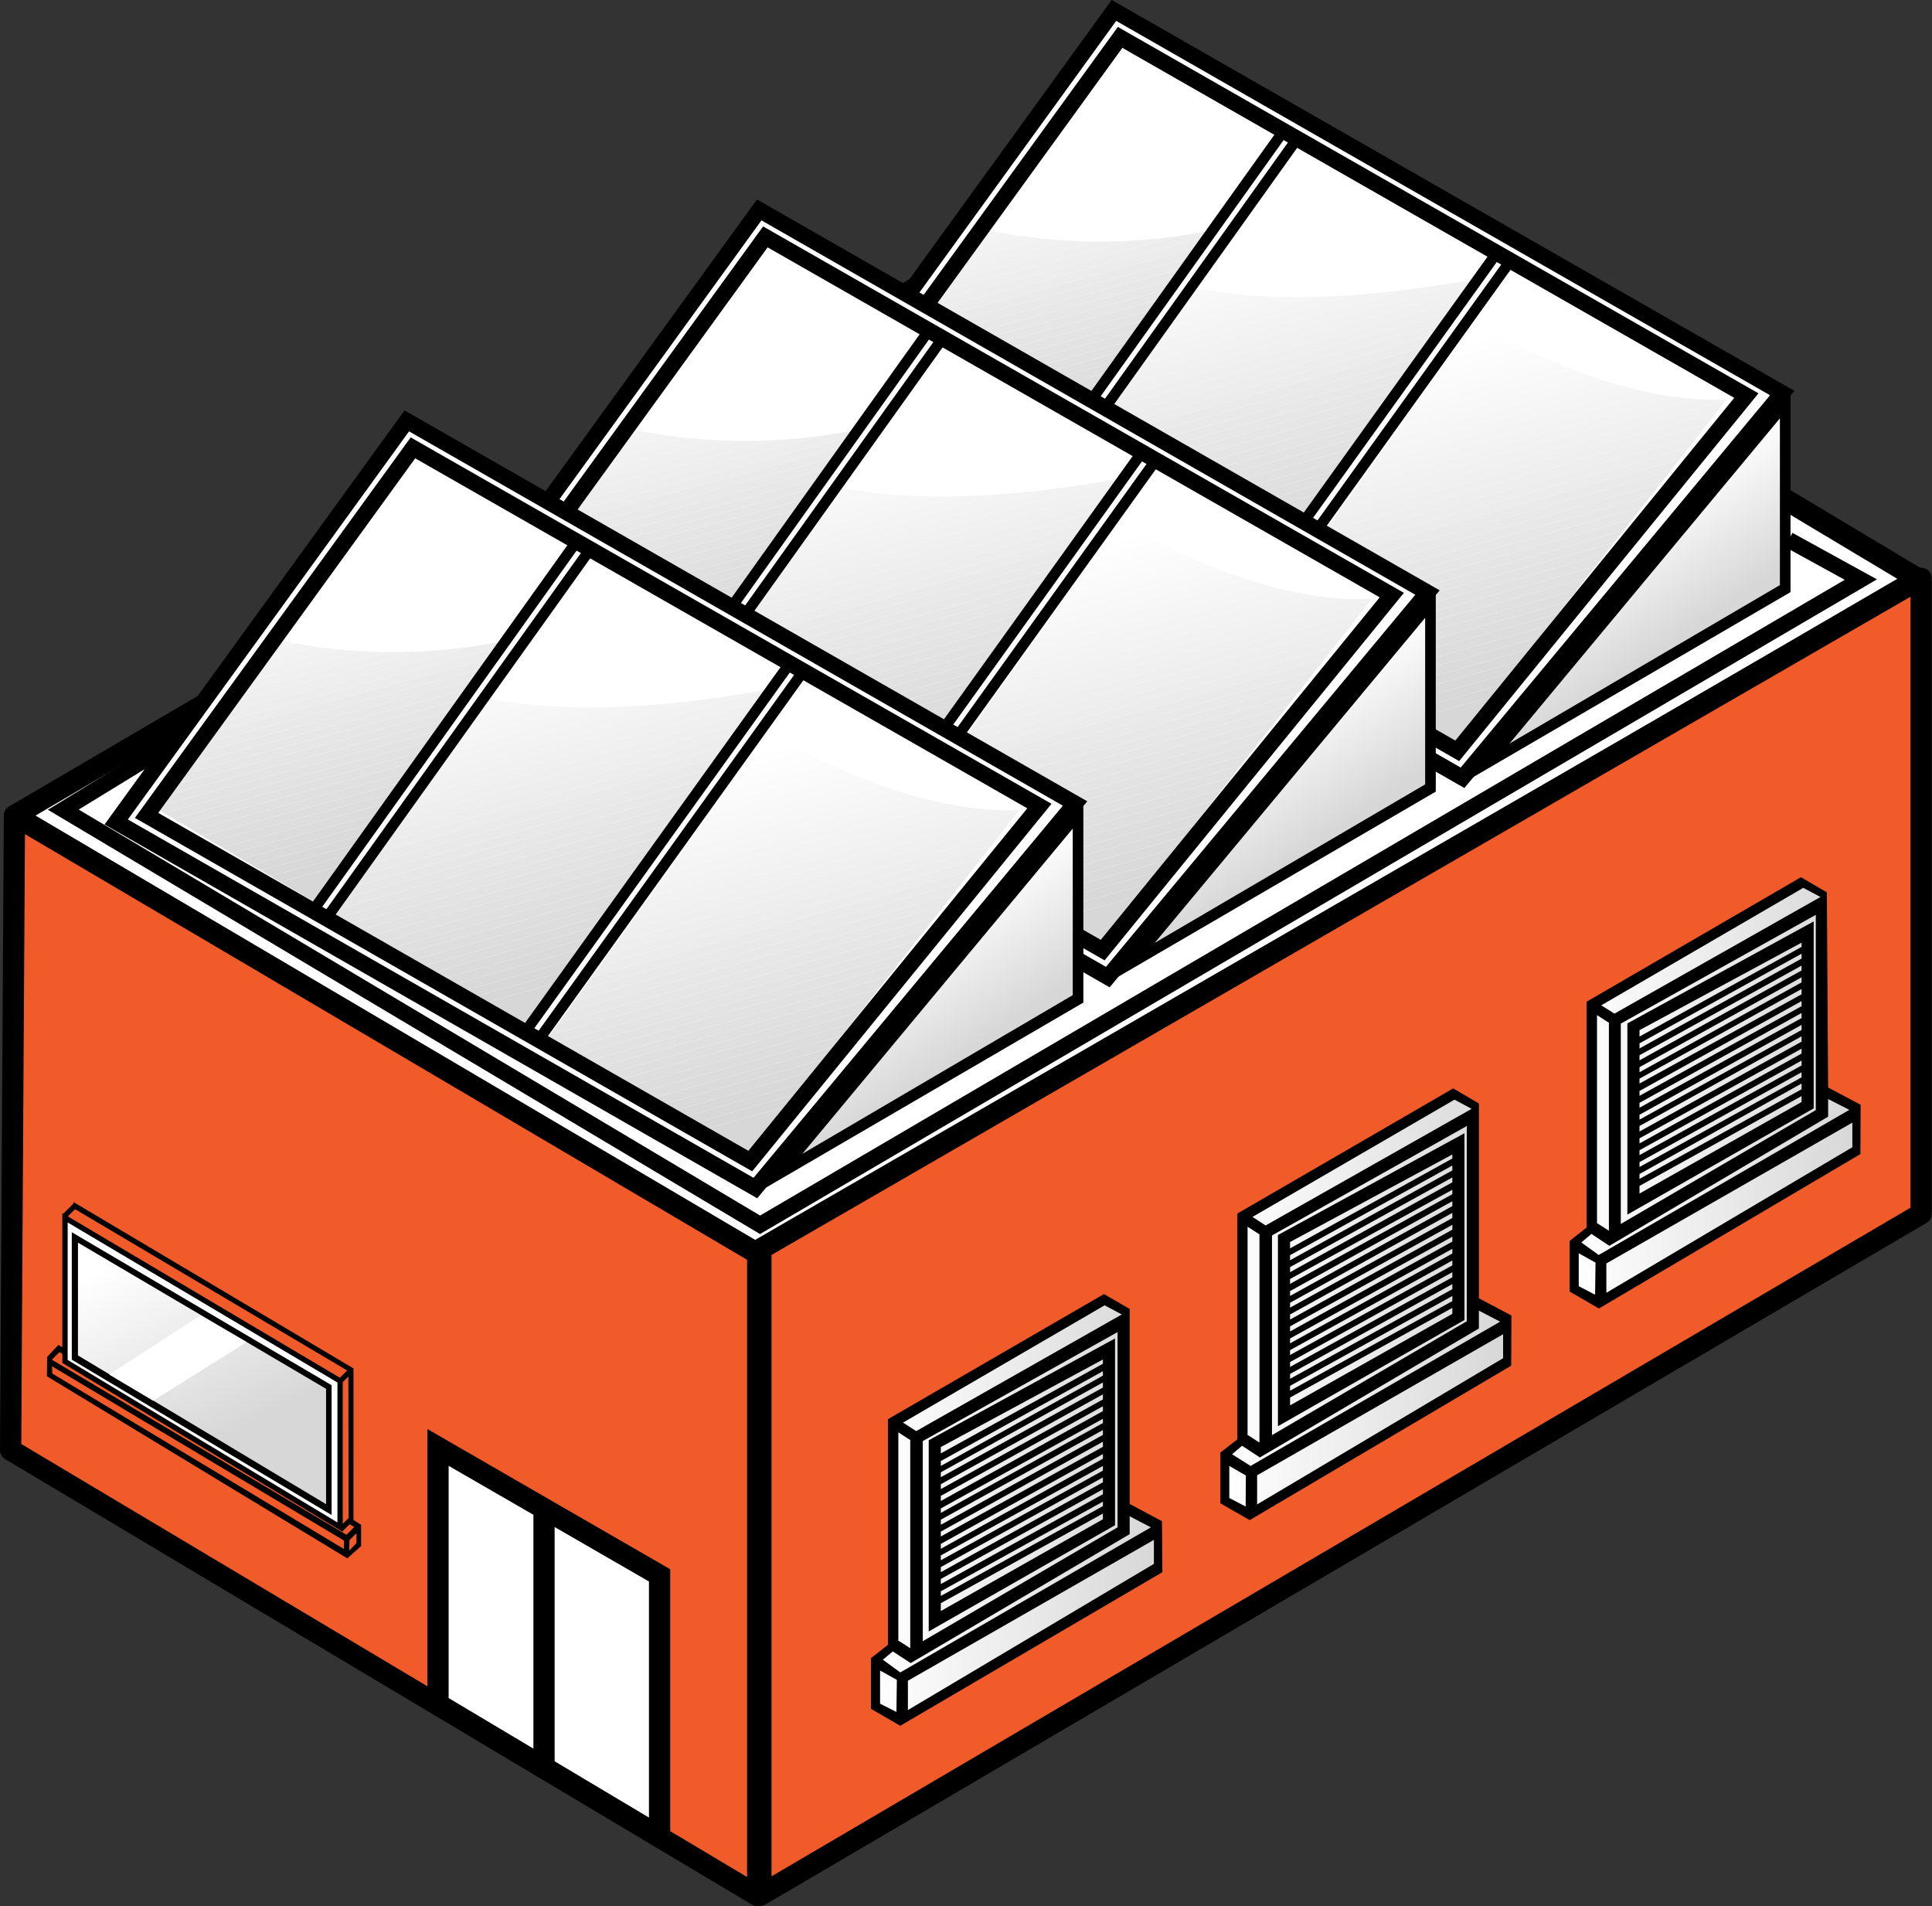 <svg xmlns="http://www.w3.org/2000/svg" xmlns:xlink="http://www.w3.org/1999/xlink" viewBox="0 0 90.95 89.73"><rect x="0" y="0" width="90.95" height="89.73" fill="#333333" stroke="none"/><defs><style>.cls-1,.cls-4,.cls-74{fill:none;}.cls-2,.cls-5,.cls-52,.cls-68,.cls-69,.cls-8{fill:#fff;}.cls-2,.cls-3,.cls-4,.cls-5,.cls-52,.cls-68,.cls-69,.cls-74{stroke:#000;}.cls-2,.cls-3{stroke-linejoin:round;}.cls-3{fill:#f15a29;}.cls-4,.cls-5,.cls-52,.cls-68,.cls-69,.cls-74{stroke-miterlimit:10;}.cls-4,.cls-5{stroke-width:0.75px;}.cls-6{clip-path:url(#clip-path);}.cls-7{clip-path:url(#clip-path-2);}.cls-9{fill:#fefefe;}.cls-10{fill:#fdfdfd;}.cls-11{fill:#fcfcfc;}.cls-12{fill:#fbfbfb;}.cls-13{fill:#fafafa;}.cls-14{fill:#f9f9f9;}.cls-15{fill:#f8f8f8;}.cls-16{fill:#f7f7f7;}.cls-17{fill:#f6f6f6;}.cls-18{fill:#f5f5f5;}.cls-19{fill:#f4f4f4;}.cls-20{fill:#f3f3f3;}.cls-21{fill:#f2f2f2;}.cls-22{fill:#f1f1f1;}.cls-23{fill:#f0f0f0;}.cls-24{fill:#efefef;}.cls-25{fill:#eee;}.cls-26{fill:#ededed;}.cls-27{fill:#ececec;}.cls-28{fill:#eaeaea;}.cls-29{fill:#e9e9e9;}.cls-30{fill:#e8e8e8;}.cls-31{fill:#e7e7e7;}.cls-32{fill:#e6e6e6;}.cls-33{fill:#e5e5e5;}.cls-34{fill:#e4e4e4;}.cls-35{fill:#e3e3e3;}.cls-36{fill:#e2e2e2;}.cls-37{fill:#e1e1e1;}.cls-38{fill:#e0e0e0;}.cls-39{fill:#dfdfdf;}.cls-40{fill:#dedede;}.cls-41{fill:#ddd;}.cls-42{fill:#dcdcdc;}.cls-43{fill:#dbdbdb;}.cls-44{fill:#dadada;}.cls-45{fill:#d9d9d9;}.cls-46{fill:#d8d8d8;}.cls-47{fill:#d7d7d7;}.cls-48{clip-path:url(#clip-path-3);}.cls-49{clip-path:url(#clip-path-4);}.cls-50{clip-path:url(#clip-path-5);}.cls-51{clip-path:url(#clip-path-6);}.cls-52{stroke-width:0.5px;}.cls-53{fill:url(#New_Gradient_Swatch_3);}.cls-54{clip-path:url(#clip-path-7);}.cls-55{clip-path:url(#clip-path-8);}.cls-56{clip-path:url(#clip-path-9);}.cls-57{clip-path:url(#clip-path-10);}.cls-58{clip-path:url(#clip-path-11);}.cls-59{clip-path:url(#clip-path-12);}.cls-60{fill:url(#New_Gradient_Swatch_3-2);}.cls-61{clip-path:url(#clip-path-13);}.cls-62{clip-path:url(#clip-path-14);}.cls-63{clip-path:url(#clip-path-15);}.cls-64{clip-path:url(#clip-path-16);}.cls-65{clip-path:url(#clip-path-17);}.cls-66{clip-path:url(#clip-path-18);}.cls-67{fill:url(#New_Gradient_Swatch_3-3);}.cls-69{stroke-width:0.25px;}.cls-70{fill:url(#New_Gradient_Swatch_3-4);}.cls-71{fill:url(#New_Gradient_Swatch_3-5);}.cls-72{fill:url(#New_Gradient_Swatch_3-6);}.cls-73{fill:url(#New_Gradient_Swatch_3-7);}</style><clipPath id="clip-path"><path class="cls-1" d="M45,10.49a26.5,26.5,0,0,0,13,.14c-1.78,2.8-10.12,13.54-10.12,13.54l-9.58-5Z"/></clipPath><clipPath id="clip-path-2"><polygon class="cls-1" points="40.7 18.77 48.24 23.24 60.67 6.11 52.94 1.95 40.7 18.77"/></clipPath><clipPath id="clip-path-3"><path class="cls-1" d="M55.83,13.45c.2,0,4.72,1.51,14.84-.55-2.46,3-12.52,16.9-12.52,16.9L47.82,24.12Z"/></clipPath><clipPath id="clip-path-4"><polygon class="cls-1" points="49.01 23.73 58.18 28.93 70.76 11.51 61.55 6.45 49.01 23.73"/></clipPath><clipPath id="clip-path-5"><path class="cls-1" d="M69.23,15.09c.21,0,9,5.7,15.26,3S68.62,36.71,68.62,36.71L58,30.28Z"/></clipPath><clipPath id="clip-path-6"><polygon class="cls-1" points="59.09 29.52 68.62 34.91 82.21 17.62 71.72 12.01 59.09 29.52"/></clipPath><linearGradient id="New_Gradient_Swatch_3" x1="75.35" y1="25.07" x2="78.84" y2="30.15" gradientUnits="userSpaceOnUse"><stop offset="0" stop-color="#fff"/><stop offset="1" stop-color="#d7d7d7"/></linearGradient><clipPath id="clip-path-7"><path class="cls-1" d="M28.31,19.88a26.53,26.53,0,0,0,13,.13c-1.78,2.81-10.12,13.55-10.12,13.55l-9.58-5Z"/></clipPath><clipPath id="clip-path-8"><polygon class="cls-1" points="24 28.16 31.54 32.62 43.97 15.5 36.25 11.33 24 28.16"/></clipPath><clipPath id="clip-path-9"><path class="cls-1" d="M39.13,22.84c.2,0,4.72,1.5,14.84-.55-2.46,3-12.51,16.89-12.51,16.89L31.13,33.51Z"/></clipPath><clipPath id="clip-path-10"><polygon class="cls-1" points="32.31 33.12 41.48 38.32 54.06 20.9 44.85 15.84 32.31 33.12"/></clipPath><clipPath id="clip-path-11"><path class="cls-1" d="M52.54,24.48c.2,0,9,5.7,15.25,3S51.92,46.09,51.92,46.09L41.25,39.66Z"/></clipPath><clipPath id="clip-path-12"><polygon class="cls-1" points="42.39 38.91 51.92 44.29 65.51 27.01 55.02 21.4 42.39 38.91"/></clipPath><linearGradient id="New_Gradient_Swatch_3-2" x1="58.65" y1="34.46" x2="62.15" y2="39.54" xlink:href="#New_Gradient_Swatch_3"/><clipPath id="clip-path-13"><path class="cls-1" d="M11.72,29.81a26.45,26.45,0,0,0,13,.14c-1.78,2.8-10.12,13.54-10.12,13.54L5,38.5Z"/></clipPath><clipPath id="clip-path-14"><polygon class="cls-1" points="7.41 38.09 14.96 42.55 27.39 25.43 19.66 21.27 7.41 38.09"/></clipPath><clipPath id="clip-path-15"><path class="cls-1" d="M22.54,32.77c.21,0,4.72,1.5,14.84-.55-2.46,3-12.51,16.89-12.51,16.89L14.54,43.44Z"/></clipPath><clipPath id="clip-path-16"><polygon class="cls-1" points="15.72 43.05 24.89 48.25 37.48 30.83 28.26 25.77 15.72 43.05"/></clipPath><clipPath id="clip-path-17"><path class="cls-1" d="M36,34.41c.2,0,9,5.7,15.25,3S35.33,56,35.33,56L24.66,49.59Z"/></clipPath><clipPath id="clip-path-18"><polygon class="cls-1" points="25.8 48.84 35.33 54.22 48.92 36.94 38.43 31.33 25.8 48.84"/></clipPath><linearGradient id="New_Gradient_Swatch_3-3" x1="42.06" y1="44.39" x2="45.56" y2="49.47" xlink:href="#New_Gradient_Swatch_3"/><linearGradient id="New_Gradient_Swatch_3-4" x1="-480.79" y1="58.83" x2="-476.38" y2="67.42" gradientTransform="translate(487.34)" xlink:href="#New_Gradient_Swatch_3"/><linearGradient id="New_Gradient_Swatch_3-5" x1="41.15" y1="71" x2="54.54" y2="71" xlink:href="#New_Gradient_Swatch_3"/><linearGradient id="New_Gradient_Swatch_3-6" x1="57.59" y1="61.32" x2="70.99" y2="61.32" xlink:href="#New_Gradient_Swatch_3"/><linearGradient id="New_Gradient_Swatch_3-7" x1="74.03" y1="51.36" x2="87.43" y2="51.36" xlink:href="#New_Gradient_Swatch_3"/></defs><g id="Layer_2" data-name="Layer 2"><g id="Layer_1-2" data-name="Layer 1"><polygon class="cls-2" points="90.3 27.25 35.67 59.07 0.68 38.39 55.39 6.35 90.3 27.25"/><polygon class="cls-3" points="0.68 38.39 35.67 59.01 35.67 89.23 0.5 68.25 0.68 38.39"/><polygon class="cls-3" points="35.82 58.78 35.82 89.19 90.44 57.13 90.44 27.22 35.82 58.78"/><polyline class="cls-4" points="8.09 34.98 2.98 38.11 35.78 57.65 87.6 27.28 84.2 25.41"/><polygon class="cls-5" points="38.76 19.37 52.44 0.49 83.9 18.5 68.85 36.61 38.76 19.37"/><g class="cls-6"><g class="cls-7"><polygon class="cls-8" points="60.67 2.63 40.7 8 40.7 1.95 60.67 1.95 60.67 2.63"/><polygon class="cls-8" points="60.67 3.02 40.7 8.4 40.7 8 60.67 2.63 60.67 3.02"/><polygon class="cls-9" points="60.67 3.42 40.7 8.79 40.7 8.4 60.67 3.02 60.67 3.42"/><polygon class="cls-10" points="60.67 3.81 40.7 9.18 40.7 8.79 60.67 3.42 60.67 3.81"/><polygon class="cls-11" points="60.67 4.2 40.7 9.58 40.7 9.18 60.67 3.81 60.67 4.2"/><polygon class="cls-12" points="60.67 4.6 40.7 9.97 40.7 9.58 60.67 4.2 60.67 4.6"/><polygon class="cls-13" points="60.67 4.99 40.7 10.37 40.7 9.97 60.67 4.6 60.67 4.99"/><polygon class="cls-14" points="60.67 5.38 40.7 10.76 40.7 10.37 60.67 4.99 60.67 5.38"/><polygon class="cls-15" points="60.67 5.78 40.7 11.15 40.7 10.76 60.67 5.38 60.67 5.78"/><polygon class="cls-16" points="60.67 6.17 40.7 11.55 40.7 11.15 60.67 5.78 60.67 6.17"/><polygon class="cls-17" points="60.67 6.57 40.7 11.94 40.7 11.55 60.67 6.17 60.67 6.57"/><polygon class="cls-18" points="60.67 6.96 40.7 12.33 40.7 11.94 60.67 6.57 60.67 6.96"/><polygon class="cls-19" points="60.67 7.35 40.7 12.73 40.7 12.33 60.67 6.96 60.67 7.35"/><polygon class="cls-20" points="60.67 7.75 40.7 13.12 40.7 12.73 60.67 7.35 60.67 7.75"/><polygon class="cls-21" points="60.67 8.14 40.7 13.52 40.7 13.12 60.67 7.75 60.67 8.14"/><polygon class="cls-22" points="60.67 8.54 40.7 13.91 40.7 13.52 60.67 8.14 60.67 8.54"/><polygon class="cls-23" points="60.67 8.93 40.7 14.3 40.7 13.91 60.67 8.54 60.67 8.93"/><polygon class="cls-24" points="60.67 9.32 40.7 14.7 40.7 14.3 60.67 8.93 60.67 9.32"/><polygon class="cls-25" points="60.67 9.72 40.7 15.09 40.7 14.7 60.67 9.32 60.67 9.72"/><polygon class="cls-26" points="60.67 10.11 40.7 15.48 40.7 15.09 60.67 9.72 60.67 10.11"/><polygon class="cls-27" points="60.67 10.51 40.7 15.88 40.7 15.48 60.67 10.11 60.67 10.51"/><polygon class="cls-28" points="60.67 10.9 40.7 16.27 40.7 15.88 60.67 10.51 60.67 10.9"/><polygon class="cls-29" points="60.67 11.29 40.7 16.67 40.7 16.27 60.67 10.9 60.67 11.29"/><polygon class="cls-30" points="60.67 11.69 40.7 17.06 40.7 16.67 60.67 11.29 60.67 11.69"/><polygon class="cls-31" points="60.67 12.08 40.7 17.45 40.7 17.06 60.67 11.69 60.67 12.08"/><polygon class="cls-32" points="60.67 12.47 40.7 17.85 40.7 17.45 60.67 12.08 60.67 12.47"/><polygon class="cls-33" points="60.67 12.87 40.7 18.24 40.7 17.85 60.67 12.47 60.67 12.87"/><polygon class="cls-34" points="60.67 13.26 40.7 18.64 40.7 18.24 60.67 12.87 60.67 13.26"/><polygon class="cls-35" points="60.67 13.65 40.7 19.03 40.7 18.64 60.67 13.26 60.67 13.65"/><polygon class="cls-36" points="60.67 14.05 40.7 19.42 40.7 19.03 60.67 13.65 60.67 14.05"/><polygon class="cls-37" points="60.67 14.44 40.7 19.82 40.7 19.42 60.67 14.05 60.67 14.44"/><polygon class="cls-38" points="60.67 14.84 40.7 20.21 40.7 19.82 60.67 14.44 60.67 14.84"/><polygon class="cls-39" points="60.67 15.23 40.7 20.6 40.7 20.21 60.67 14.84 60.67 15.23"/><polygon class="cls-40" points="60.67 15.62 40.7 21 40.7 20.6 60.67 15.23 60.67 15.62"/><polygon class="cls-41" points="60.67 16.02 40.7 21.39 40.7 21 60.67 15.62 60.67 16.02"/><polygon class="cls-42" points="60.67 16.41 40.7 21.79 40.7 21.39 60.67 16.02 60.67 16.41"/><polygon class="cls-43" points="60.67 16.8 40.7 22.18 40.7 21.79 60.67 16.41 60.67 16.8"/><polygon class="cls-44" points="60.67 17.2 40.7 22.57 40.7 22.18 60.67 16.8 60.67 17.2"/><polygon class="cls-45" points="60.67 17.59 40.7 22.97 40.7 22.57 60.67 17.2 60.67 17.59"/><polygon class="cls-46" points="60.67 17.99 41.16 23.24 40.7 23.24 40.7 22.97 60.67 17.59 60.67 17.99"/><polygon class="cls-47" points="60.67 18.38 42.62 23.24 41.16 23.24 60.67 17.99 60.67 18.38"/><polygon class="cls-47" points="42.62 23.24 60.67 18.38 60.67 23.24 42.62 23.24"/></g></g><g class="cls-48"><g class="cls-49"><polygon class="cls-8" points="70.76 6.83 49.01 12.95 49.01 6.45 70.76 6.45 70.76 6.83"/><polygon class="cls-8" points="70.76 7.25 49.01 13.37 49.01 12.95 70.76 6.83 70.76 7.25"/><polygon class="cls-9" points="70.76 7.67 49.01 13.79 49.01 13.37 70.76 7.25 70.76 7.67"/><polygon class="cls-10" points="70.76 8.1 49.01 14.22 49.01 13.79 70.76 7.67 70.76 8.1"/><polygon class="cls-11" points="70.76 8.52 49.01 14.64 49.01 14.22 70.76 8.1 70.76 8.52"/><polygon class="cls-12" points="70.76 8.95 49.01 15.06 49.01 14.64 70.76 8.52 70.76 8.95"/><polygon class="cls-13" points="70.76 9.37 49.01 15.49 49.01 15.06 70.76 8.95 70.76 9.37"/><polygon class="cls-14" points="70.76 9.79 49.01 15.91 49.01 15.49 70.76 9.37 70.76 9.79"/><polygon class="cls-15" points="70.76 10.22 49.01 16.33 49.01 15.91 70.76 9.79 70.76 10.22"/><polygon class="cls-16" points="70.76 10.64 49.01 16.76 49.01 16.33 70.76 10.22 70.76 10.64"/><polygon class="cls-17" points="70.76 11.06 49.01 17.18 49.01 16.76 70.76 10.64 70.76 11.06"/><polygon class="cls-18" points="70.76 11.49 49.01 17.6 49.01 17.18 70.76 11.06 70.76 11.49"/><polygon class="cls-19" points="70.76 11.91 49.01 18.03 49.01 17.6 70.76 11.49 70.76 11.91"/><polygon class="cls-20" points="70.76 12.33 49.01 18.45 49.01 18.03 70.76 11.91 70.76 12.33"/><polygon class="cls-21" points="70.76 12.76 49.01 18.87 49.01 18.45 70.76 12.33 70.76 12.76"/><polygon class="cls-22" points="70.76 13.18 49.01 19.3 49.01 18.87 70.76 12.76 70.76 13.18"/><polygon class="cls-23" points="70.76 13.6 49.01 19.72 49.01 19.3 70.76 13.18 70.76 13.6"/><polygon class="cls-24" points="70.76 14.03 49.01 20.14 49.01 19.72 70.76 13.6 70.76 14.03"/><polygon class="cls-25" points="70.76 14.45 49.01 20.57 49.01 20.14 70.76 14.03 70.76 14.45"/><polygon class="cls-26" points="70.76 14.87 49.01 20.99 49.01 20.57 70.76 14.45 70.76 14.87"/><polygon class="cls-27" points="70.76 15.3 49.01 21.41 49.01 20.99 70.76 14.87 70.76 15.3"/><polygon class="cls-28" points="70.76 15.72 49.01 21.84 49.01 21.41 70.76 15.3 70.76 15.72"/><polygon class="cls-29" points="70.76 16.14 49.01 22.26 49.01 21.84 70.76 15.72 70.76 16.14"/><polygon class="cls-30" points="70.76 16.57 49.01 22.68 49.01 22.26 70.76 16.14 70.76 16.57"/><polygon class="cls-31" points="70.76 16.99 49.01 23.11 49.01 22.68 70.76 16.57 70.76 16.99"/><polygon class="cls-32" points="70.76 17.41 49.01 23.53 49.01 23.11 70.76 16.99 70.76 17.41"/><polygon class="cls-33" points="70.76 17.84 49.01 23.95 49.01 23.53 70.76 17.41 70.76 17.84"/><polygon class="cls-34" points="70.76 18.26 49.01 24.38 49.01 23.95 70.76 17.84 70.76 18.26"/><polygon class="cls-35" points="70.76 18.68 49.01 24.8 49.01 24.38 70.76 18.26 70.76 18.68"/><polygon class="cls-36" points="70.76 19.11 49.01 25.23 49.01 24.8 70.76 18.68 70.76 19.11"/><polygon class="cls-37" points="70.76 19.53 49.01 25.65 49.01 25.23 70.76 19.11 70.76 19.53"/><polygon class="cls-38" points="70.76 19.95 49.01 26.07 49.01 25.65 70.76 19.53 70.76 19.95"/><polygon class="cls-39" points="70.76 20.38 49.01 26.5 49.01 26.07 70.76 19.95 70.76 20.38"/><polygon class="cls-40" points="70.76 20.8 49.01 26.92 49.01 26.5 70.76 20.38 70.76 20.8"/><polygon class="cls-41" points="70.76 21.23 49.01 27.34 49.01 26.92 70.76 20.8 70.76 21.23"/><polygon class="cls-42" points="70.76 21.65 49.01 27.77 49.01 27.34 70.76 21.23 70.76 21.65"/><polygon class="cls-43" points="70.76 22.07 49.01 28.19 49.01 27.77 70.76 21.65 70.76 22.07"/><polygon class="cls-44" points="70.76 22.5 49.01 28.61 49.01 28.19 70.76 22.07 70.76 22.5"/><polygon class="cls-45" points="70.76 22.92 49.38 28.93 49.01 28.93 49.01 28.61 70.76 22.5 70.76 22.92"/><polygon class="cls-46" points="70.76 23.34 50.89 28.93 49.38 28.93 70.76 22.92 70.76 23.34"/><polygon class="cls-47" points="70.76 23.77 52.39 28.93 50.89 28.93 70.76 23.34 70.76 23.77"/><polygon class="cls-47" points="52.39 28.93 70.76 23.77 70.76 28.93 52.39 28.93"/></g></g><g class="cls-50"><g class="cls-51"><polygon class="cls-8" points="82.21 12.1 59.09 18.6 59.09 12.01 82.21 12.01 82.21 12.1"/><polygon class="cls-8" points="82.21 12.53 59.09 19.04 59.09 18.6 82.21 12.1 82.21 12.53"/><polygon class="cls-9" points="82.21 12.97 59.09 19.47 59.09 19.04 82.21 12.53 82.21 12.97"/><polygon class="cls-10" points="82.21 13.4 59.09 19.9 59.09 19.47 82.21 12.97 82.21 13.4"/><polygon class="cls-11" points="82.21 13.83 59.09 20.33 59.09 19.9 82.21 13.4 82.21 13.83"/><polygon class="cls-12" points="82.21 14.27 59.09 20.77 59.09 20.33 82.21 13.83 82.21 14.27"/><polygon class="cls-13" points="82.21 14.7 59.09 21.2 59.09 20.77 82.21 14.27 82.21 14.7"/><polygon class="cls-14" points="82.21 15.13 59.09 21.63 59.09 21.2 82.21 14.7 82.21 15.13"/><polygon class="cls-15" points="82.21 15.56 59.09 22.07 59.09 21.63 82.21 15.13 82.21 15.56"/><polygon class="cls-16" points="82.21 16 59.09 22.5 59.09 22.07 82.21 15.56 82.21 16"/><polygon class="cls-17" points="82.21 16.43 59.09 22.93 59.09 22.5 82.21 16 82.21 16.43"/><polygon class="cls-18" points="82.21 16.86 59.09 23.36 59.09 22.93 82.21 16.43 82.21 16.86"/><polygon class="cls-19" points="82.21 17.3 59.09 23.8 59.09 23.36 82.21 16.86 82.21 17.3"/><polygon class="cls-20" points="82.21 17.73 59.09 24.23 59.09 23.8 82.21 17.3 82.21 17.73"/><polygon class="cls-21" points="82.21 18.16 59.09 24.66 59.09 24.23 82.21 17.73 82.21 18.16"/><polygon class="cls-22" points="82.21 18.59 59.09 25.1 59.09 24.66 82.21 18.16 82.21 18.59"/><polygon class="cls-23" points="82.21 19.03 59.09 25.53 59.09 25.1 82.21 18.59 82.21 19.03"/><polygon class="cls-24" points="82.21 19.46 59.09 25.96 59.09 25.53 82.21 19.03 82.21 19.46"/><polygon class="cls-25" points="82.21 19.89 59.09 26.4 59.09 25.96 82.21 19.46 82.21 19.89"/><polygon class="cls-26" points="82.21 20.33 59.09 26.83 59.09 26.4 82.21 19.89 82.21 20.33"/><polygon class="cls-27" points="82.21 20.76 59.09 27.26 59.09 26.83 82.21 20.33 82.21 20.76"/><polygon class="cls-28" points="82.21 21.19 59.09 27.7 59.09 27.26 82.21 20.76 82.21 21.19"/><polygon class="cls-29" points="82.21 21.63 59.09 28.13 59.09 27.7 82.21 21.19 82.21 21.63"/><polygon class="cls-30" points="82.21 22.06 59.09 28.56 59.09 28.13 82.21 21.63 82.21 22.06"/><polygon class="cls-31" points="82.21 22.49 59.09 28.99 59.09 28.56 82.21 22.06 82.21 22.49"/><polygon class="cls-32" points="82.21 22.93 59.09 29.43 59.09 28.99 82.21 22.49 82.21 22.93"/><polygon class="cls-33" points="82.21 23.36 59.09 29.86 59.09 29.43 82.21 22.93 82.21 23.36"/><polygon class="cls-34" points="82.21 23.79 59.09 30.29 59.09 29.86 82.21 23.36 82.21 23.79"/><polygon class="cls-35" points="82.21 24.22 59.09 30.73 59.09 30.29 82.21 23.79 82.21 24.22"/><polygon class="cls-36" points="82.21 24.66 59.09 31.16 59.09 30.73 82.21 24.22 82.21 24.66"/><polygon class="cls-37" points="82.21 25.09 59.09 31.59 59.09 31.16 82.21 24.66 82.21 25.09"/><polygon class="cls-38" points="82.21 25.52 59.09 32.03 59.09 31.59 82.21 25.09 82.21 25.52"/><polygon class="cls-39" points="82.21 25.96 59.09 32.46 59.09 32.03 82.21 25.52 82.21 25.96"/><polygon class="cls-40" points="82.21 26.39 59.09 32.89 59.09 32.46 82.21 25.96 82.21 26.39"/><polygon class="cls-41" points="82.21 26.82 59.09 33.33 59.09 32.89 82.21 26.39 82.21 26.82"/><polygon class="cls-42" points="82.21 27.25 59.09 33.76 59.09 33.33 82.21 26.82 82.21 27.25"/><polygon class="cls-43" points="82.21 27.69 59.09 34.19 59.09 33.76 82.21 27.25 82.21 27.69"/><polygon class="cls-44" points="82.21 28.12 59.09 34.62 59.09 34.19 82.21 27.69 82.21 28.12"/><polygon class="cls-45" points="82.21 28.55 59.63 34.91 59.09 34.91 59.09 34.62 82.21 28.12 82.21 28.55"/><polygon class="cls-46" points="82.21 28.99 61.17 34.91 59.63 34.91 82.21 28.55 82.21 28.99"/><polygon class="cls-47" points="82.21 29.42 62.7 34.91 61.17 34.91 82.21 28.99 82.21 29.42"/><polygon class="cls-47" points="62.7 34.91 82.21 29.42 82.21 34.91 62.7 34.91"/></g></g><line class="cls-52" x1="48.18" y1="23.31" x2="60.45" y2="6.13"/><line class="cls-52" x1="48.81" y1="23.69" x2="61.1" y2="6.48"/><line class="cls-52" x1="58.19" y1="28.99" x2="70.5" y2="11.85"/><line class="cls-52" x1="58.83" y1="29.37" x2="71.16" y2="12.2"/><polygon class="cls-53" points="84.04 19 84.04 27.68 69.95 35.93 84.04 19"/><path d="M83.79,19.69v7.85L71.06,35,83.79,19.69m.5-1.38L68.85,36.87l15.44-9V18.31Z"/><polygon class="cls-4" points="40.19 19.06 52.73 1.76 82.21 18.62 68.6 35.34 40.19 19.06"/><polygon class="cls-5" points="22.06 28.76 35.74 9.88 67.2 27.89 52.15 45.99 22.06 28.76"/><g class="cls-54"><g class="cls-55"><polygon class="cls-8" points="43.97 12.01 24 17.39 24 11.33 43.97 11.33 43.97 12.01"/><polygon class="cls-8" points="43.97 12.41 24 17.78 24 17.39 43.97 12.01 43.97 12.41"/><polygon class="cls-9" points="43.97 12.8 24 18.18 24 17.78 43.97 12.41 43.97 12.8"/><polygon class="cls-10" points="43.97 13.2 24 18.57 24 18.18 43.97 12.8 43.97 13.2"/><polygon class="cls-11" points="43.97 13.59 24 18.96 24 18.57 43.97 13.2 43.97 13.59"/><polygon class="cls-12" points="43.97 13.98 24 19.36 24 18.96 43.97 13.59 43.97 13.98"/><polygon class="cls-13" points="43.97 14.38 24 19.75 24 19.36 43.97 13.98 43.97 14.38"/><polygon class="cls-14" points="43.97 14.77 24 20.14 24 19.75 43.97 14.38 43.97 14.77"/><polygon class="cls-15" points="43.97 15.16 24 20.54 24 20.14 43.97 14.77 43.97 15.16"/><polygon class="cls-16" points="43.97 15.56 24 20.93 24 20.54 43.97 15.16 43.97 15.56"/><polygon class="cls-17" points="43.97 15.95 24 21.33 24 20.93 43.97 15.56 43.97 15.95"/><polygon class="cls-18" points="43.97 16.35 24 21.72 24 21.33 43.97 15.95 43.97 16.35"/><polygon class="cls-19" points="43.97 16.74 24 22.11 24 21.72 43.97 16.35 43.97 16.74"/><polygon class="cls-20" points="43.97 17.13 24 22.51 24 22.11 43.97 16.74 43.97 17.13"/><polygon class="cls-21" points="43.97 17.53 24 22.9 24 22.51 43.97 17.13 43.97 17.53"/><polygon class="cls-22" points="43.97 17.92 24 23.3 24 22.9 43.97 17.53 43.97 17.92"/><polygon class="cls-23" points="43.97 18.32 24 23.69 24 23.3 43.97 17.92 43.97 18.32"/><polygon class="cls-24" points="43.97 18.71 24 24.08 24 23.69 43.97 18.32 43.97 18.71"/><polygon class="cls-25" points="43.97 19.1 24 24.48 24 24.08 43.97 18.71 43.97 19.1"/><polygon class="cls-26" points="43.97 19.5 24 24.87 24 24.48 43.97 19.1 43.97 19.5"/><polygon class="cls-27" points="43.97 19.89 24 25.26 24 24.87 43.97 19.5 43.97 19.89"/><polygon class="cls-28" points="43.97 20.28 24 25.66 24 25.26 43.97 19.89 43.97 20.28"/><polygon class="cls-29" points="43.97 20.68 24 26.05 24 25.66 43.97 20.28 43.97 20.68"/><polygon class="cls-30" points="43.97 21.07 24 26.45 24 26.05 43.97 20.68 43.97 21.07"/><polygon class="cls-31" points="43.97 21.46 24 26.84 24 26.45 43.97 21.07 43.97 21.46"/><polygon class="cls-32" points="43.97 21.86 24 27.23 24 26.84 43.97 21.46 43.97 21.86"/><polygon class="cls-33" points="43.97 22.25 24 27.63 24 27.23 43.97 21.86 43.97 22.25"/><polygon class="cls-34" points="43.97 22.65 24 28.02 24 27.63 43.97 22.25 43.97 22.65"/><polygon class="cls-35" points="43.97 23.04 24 28.41 24 28.02 43.97 22.65 43.97 23.04"/><polygon class="cls-36" points="43.97 23.43 24 28.81 24 28.41 43.97 23.04 43.97 23.43"/><polygon class="cls-37" points="43.97 23.83 24 29.2 24 28.81 43.97 23.43 43.97 23.83"/><polygon class="cls-38" points="43.97 24.22 24 29.6 24 29.2 43.97 23.83 43.97 24.22"/><polygon class="cls-39" points="43.97 24.62 24 29.99 24 29.6 43.97 24.22 43.97 24.62"/><polygon class="cls-40" points="43.97 25.01 24 30.38 24 29.99 43.97 24.62 43.97 25.01"/><polygon class="cls-41" points="43.97 25.4 24 30.78 24 30.38 43.97 25.01 43.97 25.4"/><polygon class="cls-42" points="43.97 25.8 24 31.17 24 30.78 43.97 25.4 43.97 25.8"/><polygon class="cls-43" points="43.97 26.19 24 31.57 24 31.17 43.97 25.8 43.97 26.19"/><polygon class="cls-44" points="43.97 26.59 24 31.96 24 31.57 43.97 26.19 43.97 26.59"/><polygon class="cls-45" points="43.97 26.98 24 32.35 24 31.96 43.97 26.59 43.97 26.98"/><polygon class="cls-46" points="43.97 27.37 24.46 32.62 24 32.62 24 32.35 43.97 26.98 43.97 27.37"/><polygon class="cls-47" points="43.97 27.77 25.92 32.62 24.46 32.62 43.97 27.37 43.97 27.77"/><polygon class="cls-47" points="25.92 32.62 43.97 27.77 43.97 32.62 25.92 32.62"/></g></g><g class="cls-56"><g class="cls-57"><polygon class="cls-8" points="54.06 16.21 32.31 22.33 32.31 15.84 54.06 15.84 54.06 16.21"/><polygon class="cls-8" points="54.06 16.64 32.31 22.75 32.31 22.33 54.06 16.21 54.06 16.64"/><polygon class="cls-9" points="54.06 17.06 32.31 23.18 32.31 22.75 54.06 16.64 54.06 17.06"/><polygon class="cls-10" points="54.06 17.48 32.31 23.6 32.31 23.18 54.06 17.06 54.06 17.48"/><polygon class="cls-11" points="54.06 17.91 32.31 24.02 32.31 23.6 54.06 17.48 54.06 17.91"/><polygon class="cls-12" points="54.06 18.33 32.31 24.45 32.31 24.02 54.06 17.91 54.06 18.33"/><polygon class="cls-13" points="54.06 18.75 32.31 24.87 32.31 24.45 54.06 18.33 54.06 18.75"/><polygon class="cls-14" points="54.06 19.18 32.31 25.3 32.31 24.87 54.06 18.75 54.06 19.18"/><polygon class="cls-15" points="54.06 19.6 32.31 25.72 32.31 25.3 54.06 19.18 54.06 19.6"/><polygon class="cls-16" points="54.06 20.02 32.31 26.14 32.31 25.72 54.06 19.6 54.06 20.02"/><polygon class="cls-17" points="54.06 20.45 32.31 26.57 32.31 26.14 54.06 20.02 54.06 20.45"/><polygon class="cls-18" points="54.06 20.87 32.31 26.99 32.31 26.57 54.06 20.45 54.06 20.87"/><polygon class="cls-19" points="54.06 21.3 32.31 27.41 32.31 26.99 54.06 20.87 54.06 21.3"/><polygon class="cls-20" points="54.06 21.72 32.31 27.84 32.31 27.41 54.06 21.3 54.06 21.72"/><polygon class="cls-21" points="54.06 22.14 32.31 28.26 32.31 27.84 54.06 21.72 54.06 22.14"/><polygon class="cls-22" points="54.06 22.57 32.31 28.68 32.31 28.26 54.06 22.14 54.06 22.57"/><polygon class="cls-23" points="54.06 22.99 32.31 29.11 32.31 28.68 54.06 22.57 54.06 22.99"/><polygon class="cls-24" points="54.06 23.41 32.31 29.53 32.31 29.11 54.06 22.99 54.06 23.41"/><polygon class="cls-25" points="54.06 23.84 32.31 29.95 32.31 29.53 54.06 23.41 54.06 23.84"/><polygon class="cls-26" points="54.06 24.26 32.31 30.38 32.31 29.95 54.06 23.84 54.06 24.26"/><polygon class="cls-27" points="54.06 24.68 32.31 30.8 32.31 30.38 54.06 24.26 54.06 24.68"/><polygon class="cls-28" points="54.06 25.11 32.31 31.22 32.31 30.8 54.06 24.68 54.06 25.11"/><polygon class="cls-29" points="54.06 25.53 32.31 31.65 32.31 31.22 54.06 25.11 54.06 25.53"/><polygon class="cls-30" points="54.06 25.95 32.31 32.07 32.31 31.65 54.06 25.53 54.06 25.95"/><polygon class="cls-31" points="54.06 26.38 32.31 32.49 32.31 32.07 54.06 25.95 54.06 26.38"/><polygon class="cls-32" points="54.06 26.8 32.31 32.92 32.31 32.49 54.06 26.38 54.06 26.8"/><polygon class="cls-33" points="54.06 27.22 32.31 33.34 32.31 32.92 54.06 26.8 54.06 27.22"/><polygon class="cls-34" points="54.06 27.65 32.31 33.76 32.31 33.34 54.06 27.22 54.06 27.65"/><polygon class="cls-35" points="54.06 28.07 32.31 34.19 32.31 33.76 54.06 27.65 54.06 28.07"/><polygon class="cls-36" points="54.06 28.49 32.31 34.61 32.31 34.19 54.06 28.07 54.06 28.49"/><polygon class="cls-37" points="54.06 28.92 32.31 35.03 32.31 34.61 54.06 28.49 54.06 28.92"/><polygon class="cls-38" points="54.06 29.34 32.31 35.46 32.31 35.03 54.06 28.92 54.06 29.34"/><polygon class="cls-39" points="54.06 29.76 32.31 35.88 32.31 35.46 54.06 29.34 54.06 29.76"/><polygon class="cls-40" points="54.06 30.19 32.31 36.3 32.31 35.88 54.06 29.76 54.06 30.19"/><polygon class="cls-41" points="54.06 30.61 32.31 36.73 32.31 36.3 54.06 30.19 54.06 30.61"/><polygon class="cls-42" points="54.06 31.03 32.31 37.15 32.31 36.73 54.06 30.61 54.06 31.03"/><polygon class="cls-43" points="54.06 31.46 32.31 37.58 32.31 37.15 54.06 31.03 54.06 31.46"/><polygon class="cls-44" points="54.06 31.88 32.31 38 32.31 37.58 54.06 31.46 54.06 31.88"/><polygon class="cls-45" points="54.06 32.3 32.69 38.32 32.31 38.32 32.31 38 54.06 31.88 54.06 32.3"/><polygon class="cls-46" points="54.06 32.73 34.19 38.32 32.69 38.32 54.06 32.3 54.06 32.73"/><polygon class="cls-47" points="54.06 33.15 35.7 38.32 34.19 38.32 54.06 32.73 54.06 33.15"/><polygon class="cls-47" points="35.7 38.32 54.06 33.15 54.06 38.32 35.7 38.32"/></g></g><g class="cls-58"><g class="cls-59"><polygon class="cls-8" points="65.51 21.48 42.39 27.99 42.39 21.4 65.51 21.4 65.51 21.48"/><polygon class="cls-8" points="65.51 21.92 42.39 28.42 42.39 27.99 65.51 21.48 65.51 21.92"/><polygon class="cls-9" points="65.51 22.35 42.39 28.85 42.39 28.42 65.51 21.92 65.51 22.35"/><polygon class="cls-10" points="65.51 22.78 42.39 29.29 42.39 28.85 65.51 22.35 65.51 22.78"/><polygon class="cls-11" points="65.51 23.22 42.39 29.72 42.39 29.29 65.51 22.78 65.51 23.22"/><polygon class="cls-12" points="65.51 23.65 42.39 30.15 42.39 29.72 65.51 23.22 65.51 23.65"/><polygon class="cls-13" points="65.51 24.08 42.39 30.59 42.39 30.15 65.51 23.65 65.51 24.08"/><polygon class="cls-14" points="65.51 24.52 42.39 31.02 42.39 30.59 65.51 24.08 65.51 24.52"/><polygon class="cls-15" points="65.51 24.95 42.39 31.45 42.39 31.02 65.51 24.52 65.51 24.95"/><polygon class="cls-16" points="65.51 25.38 42.39 31.89 42.39 31.45 65.51 24.95 65.51 25.38"/><polygon class="cls-17" points="65.51 25.82 42.39 32.32 42.39 31.89 65.51 25.38 65.51 25.82"/><polygon class="cls-18" points="65.51 26.25 42.39 32.75 42.39 32.32 65.51 25.82 65.51 26.25"/><polygon class="cls-19" points="65.51 26.68 42.39 33.18 42.39 32.75 65.51 26.25 65.51 26.68"/><polygon class="cls-20" points="65.51 27.11 42.39 33.62 42.39 33.18 65.51 26.68 65.51 27.11"/><polygon class="cls-21" points="65.51 27.55 42.39 34.05 42.39 33.62 65.51 27.11 65.51 27.55"/><polygon class="cls-22" points="65.51 27.98 42.39 34.48 42.39 34.05 65.51 27.55 65.51 27.98"/><polygon class="cls-23" points="65.51 28.41 42.39 34.92 42.39 34.48 65.51 27.98 65.51 28.41"/><polygon class="cls-24" points="65.51 28.85 42.39 35.35 42.39 34.92 65.51 28.41 65.51 28.85"/><polygon class="cls-25" points="65.51 29.28 42.39 35.78 42.39 35.35 65.51 28.85 65.51 29.28"/><polygon class="cls-26" points="65.51 29.71 42.39 36.22 42.39 35.78 65.51 29.28 65.51 29.71"/><polygon class="cls-27" points="65.51 30.15 42.39 36.65 42.39 36.22 65.51 29.71 65.51 30.15"/><polygon class="cls-28" points="65.51 30.58 42.39 37.08 42.39 36.65 65.51 30.15 65.51 30.58"/><polygon class="cls-29" points="65.51 31.01 42.39 37.51 42.39 37.08 65.51 30.58 65.51 31.01"/><polygon class="cls-30" points="65.51 31.45 42.39 37.95 42.39 37.51 65.51 31.01 65.51 31.45"/><polygon class="cls-31" points="65.51 31.88 42.39 38.38 42.39 37.95 65.51 31.45 65.51 31.88"/><polygon class="cls-32" points="65.51 32.31 42.39 38.81 42.39 38.38 65.51 31.88 65.51 32.31"/><polygon class="cls-33" points="65.51 32.74 42.39 39.25 42.39 38.81 65.51 32.31 65.51 32.74"/><polygon class="cls-34" points="65.51 33.18 42.39 39.68 42.39 39.25 65.51 32.74 65.51 33.18"/><polygon class="cls-35" points="65.51 33.61 42.39 40.11 42.39 39.68 65.51 33.18 65.51 33.61"/><polygon class="cls-36" points="65.51 34.04 42.39 40.55 42.39 40.11 65.51 33.61 65.51 34.04"/><polygon class="cls-37" points="65.51 34.48 42.39 40.98 42.39 40.55 65.51 34.04 65.51 34.48"/><polygon class="cls-38" points="65.51 34.91 42.39 41.41 42.39 40.98 65.51 34.48 65.51 34.91"/><polygon class="cls-39" points="65.51 35.34 42.39 41.84 42.39 41.41 65.51 34.91 65.51 35.34"/><polygon class="cls-40" points="65.51 35.77 42.39 42.28 42.39 41.84 65.51 35.34 65.51 35.77"/><polygon class="cls-41" points="65.51 36.21 42.39 42.71 42.39 42.28 65.51 35.77 65.51 36.21"/><polygon class="cls-42" points="65.51 36.64 42.39 43.14 42.39 42.71 65.51 36.21 65.51 36.64"/><polygon class="cls-43" points="65.51 37.07 42.39 43.58 42.39 43.14 65.51 36.64 65.51 37.07"/><polygon class="cls-44" points="65.51 37.51 42.39 44.01 42.39 43.58 65.51 37.07 65.51 37.51"/><polygon class="cls-45" points="65.51 37.94 42.93 44.29 42.39 44.29 42.39 44.01 65.51 37.51 65.51 37.94"/><polygon class="cls-46" points="65.51 38.37 44.47 44.29 42.93 44.29 65.51 37.94 65.51 38.37"/><polygon class="cls-47" points="65.51 38.81 46.01 44.29 44.47 44.29 65.51 38.37 65.51 38.81"/><polygon class="cls-47" points="46.01 44.29 65.51 38.81 65.51 44.29 46.01 44.29"/></g></g><line class="cls-52" x1="31.49" y1="32.7" x2="43.76" y2="15.51"/><line class="cls-52" x1="32.11" y1="33.08" x2="44.41" y2="15.87"/><line class="cls-52" x1="41.5" y1="38.38" x2="53.8" y2="21.23"/><line class="cls-52" x1="42.13" y1="38.76" x2="54.46" y2="21.59"/><polygon class="cls-60" points="67.34 28.39 67.34 37.07 53.26 45.32 67.34 28.39"/><path d="M67.09,29.08v7.84L54.36,44.38l12.73-15.3m.5-1.38L52.15,46.26l15.44-9V27.7Z"/><polygon class="cls-4" points="23.49 28.45 36.03 11.15 65.52 28.01 51.91 44.72 23.49 28.45"/><polygon class="cls-5" points="5.47 38.69 19.15 19.81 50.61 37.82 35.56 55.92 5.47 38.69"/><g class="cls-61"><g class="cls-62"><polygon class="cls-8" points="27.39 21.95 7.41 27.32 7.41 21.27 27.39 21.27 27.39 21.95"/><polygon class="cls-8" points="27.39 22.34 7.41 27.71 7.41 27.32 27.39 21.95 27.39 22.34"/><polygon class="cls-9" points="27.39 22.73 7.41 28.11 7.41 27.71 27.39 22.34 27.39 22.73"/><polygon class="cls-10" points="27.39 23.13 7.41 28.5 7.41 28.11 27.39 22.73 27.39 23.13"/><polygon class="cls-11" points="27.39 23.52 7.41 28.89 7.41 28.5 27.39 23.13 27.39 23.52"/><polygon class="cls-12" points="27.39 23.91 7.41 29.29 7.41 28.89 27.39 23.52 27.39 23.91"/><polygon class="cls-13" points="27.39 24.31 7.41 29.68 7.41 29.29 27.39 23.91 27.39 24.31"/><polygon class="cls-14" points="27.39 24.7 7.41 30.08 7.41 29.68 27.39 24.31 27.39 24.7"/><polygon class="cls-15" points="27.39 25.1 7.41 30.47 7.41 30.08 27.39 24.7 27.39 25.1"/><polygon class="cls-16" points="27.39 25.49 7.41 30.86 7.41 30.47 27.39 25.1 27.39 25.49"/><polygon class="cls-17" points="27.39 25.88 7.41 31.26 7.41 30.86 27.39 25.49 27.39 25.88"/><polygon class="cls-18" points="27.39 26.28 7.41 31.65 7.41 31.26 27.39 25.88 27.39 26.28"/><polygon class="cls-19" points="27.39 26.67 7.41 32.05 7.41 31.65 27.39 26.28 27.39 26.67"/><polygon class="cls-20" points="27.39 27.07 7.41 32.44 7.41 32.05 27.39 26.67 27.39 27.07"/><polygon class="cls-21" points="27.39 27.46 7.41 32.83 7.41 32.44 27.39 27.07 27.39 27.46"/><polygon class="cls-22" points="27.39 27.85 7.41 33.23 7.41 32.83 27.39 27.46 27.39 27.85"/><polygon class="cls-23" points="27.39 28.25 7.41 33.62 7.41 33.23 27.39 27.85 27.39 28.25"/><polygon class="cls-24" points="27.39 28.64 7.41 34.01 7.41 33.62 27.39 28.25 27.39 28.64"/><polygon class="cls-25" points="27.39 29.03 7.41 34.41 7.41 34.01 27.39 28.64 27.39 29.03"/><polygon class="cls-26" points="27.39 29.43 7.41 34.8 7.41 34.41 27.39 29.03 27.39 29.43"/><polygon class="cls-27" points="27.39 29.82 7.41 35.2 7.41 34.8 27.39 29.43 27.39 29.82"/><polygon class="cls-28" points="27.39 30.21 7.41 35.59 7.41 35.2 27.39 29.82 27.39 30.21"/><polygon class="cls-29" points="27.39 30.61 7.41 35.98 7.41 35.59 27.39 30.21 27.39 30.61"/><polygon class="cls-30" points="27.39 31 7.41 36.38 7.41 35.98 27.39 30.61 27.39 31"/><polygon class="cls-31" points="27.39 31.4 7.41 36.77 7.41 36.38 27.39 31 27.39 31.4"/><polygon class="cls-32" points="27.39 31.79 7.41 37.16 7.41 36.77 27.39 31.4 27.39 31.79"/><polygon class="cls-33" points="27.39 32.18 7.41 37.56 7.41 37.16 27.39 31.79 27.39 32.18"/><polygon class="cls-34" points="27.39 32.58 7.41 37.95 7.41 37.56 27.39 32.18 27.39 32.58"/><polygon class="cls-35" points="27.39 32.97 7.41 38.35 7.41 37.95 27.39 32.58 27.39 32.97"/><polygon class="cls-36" points="27.39 33.37 7.41 38.74 7.41 38.35 27.39 32.97 27.39 33.37"/><polygon class="cls-37" points="27.39 33.76 7.41 39.13 7.41 38.74 27.39 33.37 27.39 33.76"/><polygon class="cls-38" points="27.39 34.15 7.41 39.53 7.41 39.13 27.39 33.76 27.39 34.15"/><polygon class="cls-39" points="27.39 34.55 7.41 39.92 7.41 39.53 27.39 34.15 27.39 34.55"/><polygon class="cls-40" points="27.39 34.94 7.41 40.31 7.41 39.92 27.39 34.55 27.39 34.94"/><polygon class="cls-41" points="27.39 35.33 7.41 40.71 7.41 40.31 27.39 34.94 27.39 35.33"/><polygon class="cls-42" points="27.39 35.73 7.41 41.1 7.41 40.71 27.39 35.33 27.39 35.73"/><polygon class="cls-43" points="27.39 36.12 7.41 41.5 7.41 41.1 27.39 35.73 27.39 36.12"/><polygon class="cls-44" points="27.39 36.52 7.41 41.89 7.41 41.5 27.39 36.12 27.39 36.52"/><polygon class="cls-45" points="27.39 36.91 7.41 42.28 7.41 41.89 27.39 36.52 27.39 36.91"/><polygon class="cls-46" points="27.39 37.3 7.87 42.55 7.41 42.55 7.41 42.28 27.39 36.91 27.39 37.3"/><polygon class="cls-47" points="27.39 37.7 9.33 42.55 7.87 42.55 27.39 37.3 27.39 37.7"/><polygon class="cls-47" points="9.33 42.55 27.39 37.7 27.39 42.55 9.33 42.55"/></g></g><g class="cls-63"><g class="cls-64"><polygon class="cls-8" points="37.48 26.14 15.72 32.26 15.72 25.77 37.48 25.77 37.48 26.14"/><polygon class="cls-8" points="37.48 26.57 15.72 32.69 15.72 32.26 37.48 26.14 37.48 26.57"/><polygon class="cls-9" points="37.48 26.99 15.72 33.11 15.72 32.69 37.48 26.57 37.48 26.99"/><polygon class="cls-10" points="37.48 27.42 15.72 33.53 15.72 33.11 37.48 26.99 37.48 27.42"/><polygon class="cls-11" points="37.48 27.84 15.72 33.96 15.72 33.53 37.48 27.42 37.48 27.84"/><polygon class="cls-12" points="37.48 28.26 15.72 34.38 15.72 33.96 37.48 27.84 37.48 28.26"/><polygon class="cls-13" points="37.48 28.69 15.72 34.8 15.72 34.38 37.48 28.26 37.48 28.69"/><polygon class="cls-14" points="37.48 29.11 15.72 35.23 15.72 34.8 37.48 28.69 37.48 29.11"/><polygon class="cls-15" points="37.48 29.53 15.72 35.65 15.72 35.23 37.48 29.11 37.48 29.53"/><polygon class="cls-16" points="37.48 29.96 15.72 36.07 15.72 35.65 37.48 29.53 37.48 29.96"/><polygon class="cls-17" points="37.48 30.38 15.72 36.5 15.72 36.07 37.48 29.96 37.48 30.38"/><polygon class="cls-18" points="37.48 30.8 15.72 36.92 15.72 36.5 37.48 30.38 37.48 30.8"/><polygon class="cls-19" points="37.48 31.23 15.72 37.34 15.72 36.92 37.48 30.8 37.48 31.23"/><polygon class="cls-20" points="37.48 31.65 15.72 37.77 15.72 37.34 37.48 31.23 37.48 31.65"/><polygon class="cls-21" points="37.48 32.07 15.72 38.19 15.72 37.77 37.48 31.65 37.48 32.07"/><polygon class="cls-22" points="37.48 32.5 15.72 38.61 15.72 38.19 37.48 32.07 37.48 32.5"/><polygon class="cls-23" points="37.48 32.92 15.72 39.04 15.72 38.61 37.48 32.5 37.48 32.92"/><polygon class="cls-24" points="37.48 33.34 15.72 39.46 15.72 39.04 37.48 32.92 37.48 33.34"/><polygon class="cls-25" points="37.48 33.77 15.72 39.88 15.72 39.46 37.48 33.34 37.48 33.77"/><polygon class="cls-26" points="37.48 34.19 15.72 40.31 15.72 39.88 37.48 33.77 37.48 34.19"/><polygon class="cls-27" points="37.48 34.61 15.72 40.73 15.72 40.31 37.48 34.19 37.48 34.61"/><polygon class="cls-28" points="37.48 35.04 15.72 41.16 15.72 40.73 37.48 34.61 37.48 35.04"/><polygon class="cls-29" points="37.48 35.46 15.72 41.58 15.72 41.16 37.48 35.04 37.48 35.46"/><polygon class="cls-30" points="37.48 35.88 15.72 42 15.72 41.58 37.48 35.46 37.48 35.88"/><polygon class="cls-31" points="37.48 36.31 15.72 42.42 15.72 42 37.48 35.88 37.48 36.31"/><polygon class="cls-32" points="37.48 36.73 15.72 42.85 15.72 42.42 37.48 36.31 37.48 36.73"/><polygon class="cls-33" points="37.48 37.16 15.72 43.27 15.72 42.85 37.48 36.73 37.48 37.16"/><polygon class="cls-34" points="37.48 37.58 15.72 43.7 15.72 43.27 37.48 37.16 37.48 37.58"/><polygon class="cls-35" points="37.48 38 15.72 44.12 15.72 43.7 37.48 37.58 37.48 38"/><polygon class="cls-36" points="37.48 38.42 15.72 44.54 15.72 44.12 37.48 38 37.48 38.42"/><polygon class="cls-37" points="37.48 38.85 15.72 44.97 15.72 44.54 37.48 38.42 37.48 38.85"/><polygon class="cls-38" points="37.48 39.27 15.72 45.39 15.72 44.97 37.48 38.85 37.48 39.27"/><polygon class="cls-39" points="37.48 39.7 15.72 45.81 15.72 45.39 37.48 39.27 37.48 39.7"/><polygon class="cls-40" points="37.48 40.12 15.72 46.24 15.72 45.81 37.48 39.7 37.48 40.12"/><polygon class="cls-41" points="37.48 40.54 15.72 46.66 15.72 46.24 37.48 40.12 37.48 40.54"/><polygon class="cls-42" points="37.48 40.97 15.72 47.08 15.72 46.66 37.48 40.54 37.48 40.97"/><polygon class="cls-43" points="37.48 41.39 15.72 47.51 15.72 47.08 37.48 40.97 37.48 41.39"/><polygon class="cls-44" points="37.48 41.81 15.72 47.93 15.72 47.51 37.48 41.39 37.48 41.81"/><polygon class="cls-45" points="37.48 42.24 16.1 48.25 15.72 48.25 15.72 47.93 37.48 41.81 37.48 42.24"/><polygon class="cls-46" points="37.48 42.66 17.6 48.25 16.1 48.25 37.48 42.24 37.48 42.66"/><polygon class="cls-47" points="37.48 43.08 19.11 48.25 17.6 48.25 37.48 42.66 37.48 43.08"/><polygon class="cls-47" points="19.11 48.25 37.48 43.08 37.48 48.25 19.11 48.25"/></g></g><g class="cls-65"><g class="cls-66"><polygon class="cls-8" points="48.92 31.42 25.8 37.92 25.8 31.33 48.92 31.33 48.92 31.42"/><polygon class="cls-8" points="48.92 31.85 25.8 38.35 25.8 37.92 48.92 31.42 48.92 31.85"/><polygon class="cls-9" points="48.92 32.28 25.8 38.78 25.8 38.35 48.92 31.85 48.92 32.28"/><polygon class="cls-10" points="48.92 32.72 25.8 39.22 25.8 38.78 48.92 32.28 48.92 32.72"/><polygon class="cls-11" points="48.92 33.15 25.8 39.65 25.8 39.22 48.92 32.72 48.92 33.15"/><polygon class="cls-12" points="48.92 33.58 25.8 40.08 25.8 39.65 48.92 33.15 48.92 33.58"/><polygon class="cls-13" points="48.92 34.02 25.8 40.52 25.8 40.08 48.92 33.58 48.92 34.02"/><polygon class="cls-14" points="48.92 34.45 25.8 40.95 25.8 40.52 48.92 34.02 48.92 34.45"/><polygon class="cls-15" points="48.92 34.88 25.8 41.38 25.8 40.95 48.92 34.45 48.92 34.88"/><polygon class="cls-16" points="48.92 35.31 25.8 41.82 25.8 41.38 48.92 34.88 48.92 35.31"/><polygon class="cls-17" points="48.92 35.75 25.8 42.25 25.8 41.82 48.92 35.31 48.92 35.75"/><polygon class="cls-18" points="48.92 36.18 25.8 42.68 25.8 42.25 48.92 35.75 48.92 36.18"/><polygon class="cls-19" points="48.92 36.61 25.8 43.12 25.8 42.68 48.92 36.18 48.92 36.61"/><polygon class="cls-20" points="48.92 37.05 25.8 43.55 25.8 43.12 48.92 36.61 48.92 37.05"/><polygon class="cls-21" points="48.92 37.48 25.8 43.98 25.8 43.55 48.92 37.05 48.92 37.48"/><polygon class="cls-22" points="48.92 37.91 25.8 44.41 25.8 43.98 48.92 37.48 48.92 37.91"/><polygon class="cls-23" points="48.92 38.34 25.8 44.85 25.8 44.41 48.92 37.91 48.92 38.34"/><polygon class="cls-24" points="48.92 38.78 25.8 45.28 25.8 44.85 48.92 38.34 48.92 38.78"/><polygon class="cls-25" points="48.92 39.21 25.8 45.71 25.8 45.28 48.92 38.78 48.92 39.21"/><polygon class="cls-26" points="48.92 39.64 25.8 46.15 25.8 45.71 48.92 39.21 48.92 39.64"/><polygon class="cls-27" points="48.92 40.08 25.8 46.58 25.8 46.15 48.92 39.64 48.92 40.08"/><polygon class="cls-28" points="48.92 40.51 25.8 47.01 25.8 46.58 48.92 40.08 48.92 40.51"/><polygon class="cls-29" points="48.92 40.94 25.8 47.45 25.8 47.01 48.92 40.51 48.92 40.94"/><polygon class="cls-30" points="48.92 41.38 25.8 47.88 25.8 47.45 48.92 40.94 48.92 41.38"/><polygon class="cls-31" points="48.92 41.81 25.8 48.31 25.8 47.88 48.92 41.38 48.92 41.81"/><polygon class="cls-32" points="48.92 42.24 25.8 48.74 25.8 48.31 48.92 41.81 48.92 42.24"/><polygon class="cls-33" points="48.92 42.67 25.8 49.18 25.8 48.74 48.92 42.24 48.92 42.67"/><polygon class="cls-34" points="48.92 43.11 25.8 49.61 25.8 49.18 48.92 42.67 48.92 43.11"/><polygon class="cls-35" points="48.92 43.54 25.8 50.04 25.8 49.61 48.92 43.11 48.92 43.54"/><polygon class="cls-36" points="48.92 43.97 25.8 50.48 25.8 50.04 48.92 43.54 48.92 43.97"/><polygon class="cls-37" points="48.92 44.41 25.8 50.91 25.8 50.48 48.92 43.97 48.92 44.41"/><polygon class="cls-38" points="48.92 44.84 25.8 51.34 25.8 50.91 48.92 44.41 48.92 44.84"/><polygon class="cls-39" points="48.92 45.27 25.8 51.77 25.8 51.34 48.92 44.84 48.92 45.27"/><polygon class="cls-40" points="48.92 45.71 25.8 52.21 25.8 51.77 48.92 45.27 48.92 45.71"/><polygon class="cls-41" points="48.92 46.14 25.8 52.64 25.8 52.21 48.92 45.71 48.92 46.14"/><polygon class="cls-42" points="48.92 46.57 25.8 53.07 25.8 52.64 48.92 46.14 48.92 46.57"/><polygon class="cls-43" points="48.92 47.01 25.8 53.51 25.8 53.07 48.92 46.57 48.92 47.01"/><polygon class="cls-44" points="48.92 47.44 25.8 53.94 25.8 53.51 48.92 47.01 48.92 47.44"/><polygon class="cls-45" points="48.92 47.87 26.34 54.22 25.8 54.22 25.8 53.94 48.92 47.44 48.92 47.87"/><polygon class="cls-46" points="48.92 48.3 27.88 54.22 26.34 54.22 48.92 47.87 48.92 48.3"/><polygon class="cls-47" points="48.92 48.74 29.42 54.22 27.88 54.22 48.92 48.3 48.92 48.74"/><polygon class="cls-47" points="29.42 54.22 48.92 48.74 48.92 54.22 29.42 54.22"/></g></g><line class="cls-52" x1="14.9" y1="42.63" x2="27.17" y2="25.45"/><line class="cls-52" x1="15.52" y1="43.01" x2="27.82" y2="25.8"/><line class="cls-52" x1="24.91" y1="48.31" x2="37.22" y2="31.17"/><line class="cls-52" x1="25.54" y1="48.69" x2="37.87" y2="31.52"/><polygon class="cls-67" points="50.75 38.32 50.75 47 36.67 55.25 50.75 38.32"/><path d="M50.5,39v7.84L37.77,54.31,50.5,39m.5-1.38L35.56,56.19l15.44-9V37.63Z"/><polygon class="cls-4" points="6.9 38.38 19.44 21.08 48.93 37.94 35.32 54.65 6.9 38.38"/><polygon class="cls-68" points="31.05 74.15 31.05 86.43 20.62 80.21 20.62 68.13 31.05 74.15"/><polygon class="cls-69" points="16.01 65 16.01 71.88 3.06 64.08 3.06 57.32 16.01 65"/><polygon class="cls-8" points="3.63 63.81 3.63 58.42 15.36 65.34 15.36 70.82 3.63 63.81"/><path d="M3.88,58.86l11.23,6.62v4.9L3.88,63.67V58.86M3.38,58v6l12.23,7.31V65.2L3.38,58Z"/><line class="cls-8" x1="16.54" y1="64.47" x2="16.01" y2="65"/><rect x="15.9" y="64.62" width="0.75" height="0.24" transform="translate(-41 30.46) rotate(-44.99)"/><rect x="15.93" y="71.61" width="0.76" height="0.24" transform="translate(-45.95 32.54) rotate(-45)"/><rect x="2.93" y="56.85" width="0.75" height="0.24" transform="translate(-39.31 19.02) rotate(-45)"/><polygon points="16.4 64.54 3.46 56.87 3.46 56.58 16.64 64.41 16.64 71.56 16.41 71.42 16.4 64.54"/><path d="M2.21,64.78l14.14,8.57.65-.58v-1l-.4-.25-.19.2.27.15-.37.37L2.44,64l.36-.36.15.09v-.31l-.2-.12-.53.57Zm14.24,7.71.33-.32v.46l-.34.36Zm-14-8.18,13.74,8.2v.4L2.46,64.65Z"/><path class="cls-70" d="M3.67,58.49l11.68,6.88V70.8l-11.68-7V58.49"/><polygon class="cls-8" points="5.14 64.7 9.43 61.92 11.61 63.17 7.21 65.93 5.14 64.7"/><path class="cls-71" d="M51.85,61.13l1.18.61V71l1.51.76v2.17s-11.91,7-12,7-1.36-.49-1.36-.49V78.25l.87-.83L41.94,66.9Z"/><path d="M52.49,63l-8.77,4.79v9l8.77-5Zm-.57,7.89-7.63,4.23V74.9l7.63-4.22Zm0-.56-7.63,4.23v-.24l7.63-4.22Zm0-.56L44.29,74v-.24l7.63-4.22Zm0-.55-7.63,4.22v-.23L51.92,69Zm0-.56L44.29,72.9v-.23l7.63-4.23Zm0-.56-7.63,4.22v-.23l7.63-4.23Zm0-.56-7.63,4.23v-.24l7.63-4.22Zm0-.56-7.63,4.23V71l7.63-4.22Zm0-.56-7.63,4.23v-.24l7.63-4.22Zm0-.55-7.63,4.22v-.23l7.63-4.23Zm0-.56-7.63,4.22v-.23l7.63-4.23Zm0-.56L44.29,69v-.23l7.63-4.23Zm0-.76v.2l-7.63,4.22v-.3ZM44.29,75.83v-.37l7.63-4.22v.27Z"/><path d="M54.7,71.6l-1.52-.81,0-9.18-1.21-.7L41.8,66.8V77.42l-.8.63,0,2.38,1.38.8L54.72,74ZM43.13,67.36l-.62-.4L52,61.44l.81.43Zm9.48-4.66v9.19l-9.17,5.36V67.83ZM42.29,77.19l0-9.77.56.36v9.8l-.59-.38Zm-.09,3.39-.77-.39,0-1.56.79.44Zm-.64-2.46.47-.39.84.55,10.31-6.07v-.84l1,.52-11.8,6.83Zm12.76-4.51L42.74,80.49V79.11l11.58-6.63Z"/><path class="cls-72" d="M68.29,51.46l1.18.6v9.23l1.52.76v2.16s-11.92,7-12,7-1.37-.49-1.37-.49V68.57l.87-.83-.07-10.51Z"/><path d="M68.94,53.34l-8.78,4.79v9l8.78-5Zm-.57,7.9-7.64,4.22v-.23L68.37,61Zm0-.56L60.73,64.9v-.23l7.64-4.23Zm0-.56-7.64,4.22v-.23l7.64-4.23Zm0-.56-7.64,4.22v-.23l7.64-4.22Zm0-.56-7.64,4.23V63l7.64-4.22Zm0-.56-7.64,4.23v-.24l7.64-4.22Zm0-.56-7.64,4.23v-.24l7.64-4.22Zm0-.55-7.64,4.22v-.23l7.64-4.23Zm0-.56L60.73,61v-.23l7.64-4.23Zm0-.56-7.64,4.22V60.2L68.37,56Zm0-.56-7.64,4.23v-.24l7.64-4.22Zm0-.56-7.64,4.23v-.24l7.64-4.22Zm0-.75v.19l-7.64,4.23v-.3ZM60.73,66.15v-.37l7.64-4.22v.28Z"/><path d="M71.15,61.92l-1.53-.81,0-9.17-1.21-.71L58.25,57.12V67.75l-.8.62,0,2.39,1.38.79,12.31-7.27ZM59.58,57.68l-.62-.4,9.51-5.52.81.43ZM69.05,53v9.19l-9.17,5.36V58.15ZM58.73,67.52l0-9.78.56.36v9.8l-.59-.38Zm-.09,3.39-.77-.4V69l.78.45ZM58,68.45l.47-.4.84.55,10.31-6.07v-.84l1,.52L58.87,69Zm12.76-4.52L59.18,70.81V69.44L70.76,62.8Z"/><path class="cls-73" d="M84.74,41.49l1.17.61v9.22l1.52.76v2.16s-11.92,7-12,7S74,60.73,74,60.73V58.61l.88-.84-.08-10.51Z"/><path d="M85.38,43.37l-8.77,4.8v9l8.77-5Zm-.57,7.9-7.63,4.22v-.23L84.81,51Zm0-.56-7.63,4.22V54.7l7.63-4.23Zm0-.56-7.63,4.22v-.23l7.63-4.22Zm0-.56-7.63,4.23v-.24l7.63-4.22Zm0-.56-7.63,4.23V53l7.63-4.22Zm0-.55L77.18,52.7v-.23l7.63-4.23Zm0-.56-7.63,4.22v-.23l7.63-4.23Zm0-.56-7.63,4.22v-.23l7.63-4.23Zm0-.56L77.18,51v-.23l7.63-4.22Zm0-.56-7.63,4.23v-.24L84.81,46Zm0-.56-7.63,4.23v-.24l7.63-4.22Zm0-.56-7.63,4.23v-.24l7.63-4.22Zm0-.75v.2l-7.63,4.22v-.3ZM77.18,56.18v-.36l7.63-4.23v.28Z"/><path d="M87.59,52l-1.53-.81L86,42l-1.22-.71L74.69,47.15V57.78l-.8.63,0,2.38,1.38.8,12.31-7.27ZM76,47.71l-.62-.39,9.51-5.53.81.43Zm9.48-4.65v9.19l-9.18,5.36V48.18ZM75.18,57.55l0-9.77.56.36v9.79l-.59-.38Zm-.09,3.39-.77-.4,0-1.55.79.44Zm-.65-2.46.48-.4.84.56,10.3-6.08v-.83l1,.51-11.8,6.83ZM87.2,54,75.62,60.85V59.47L87.2,52.84Z"/><line class="cls-74" x1="25.61" y1="70.98" x2="25.61" y2="83.21"/></g></g></svg>